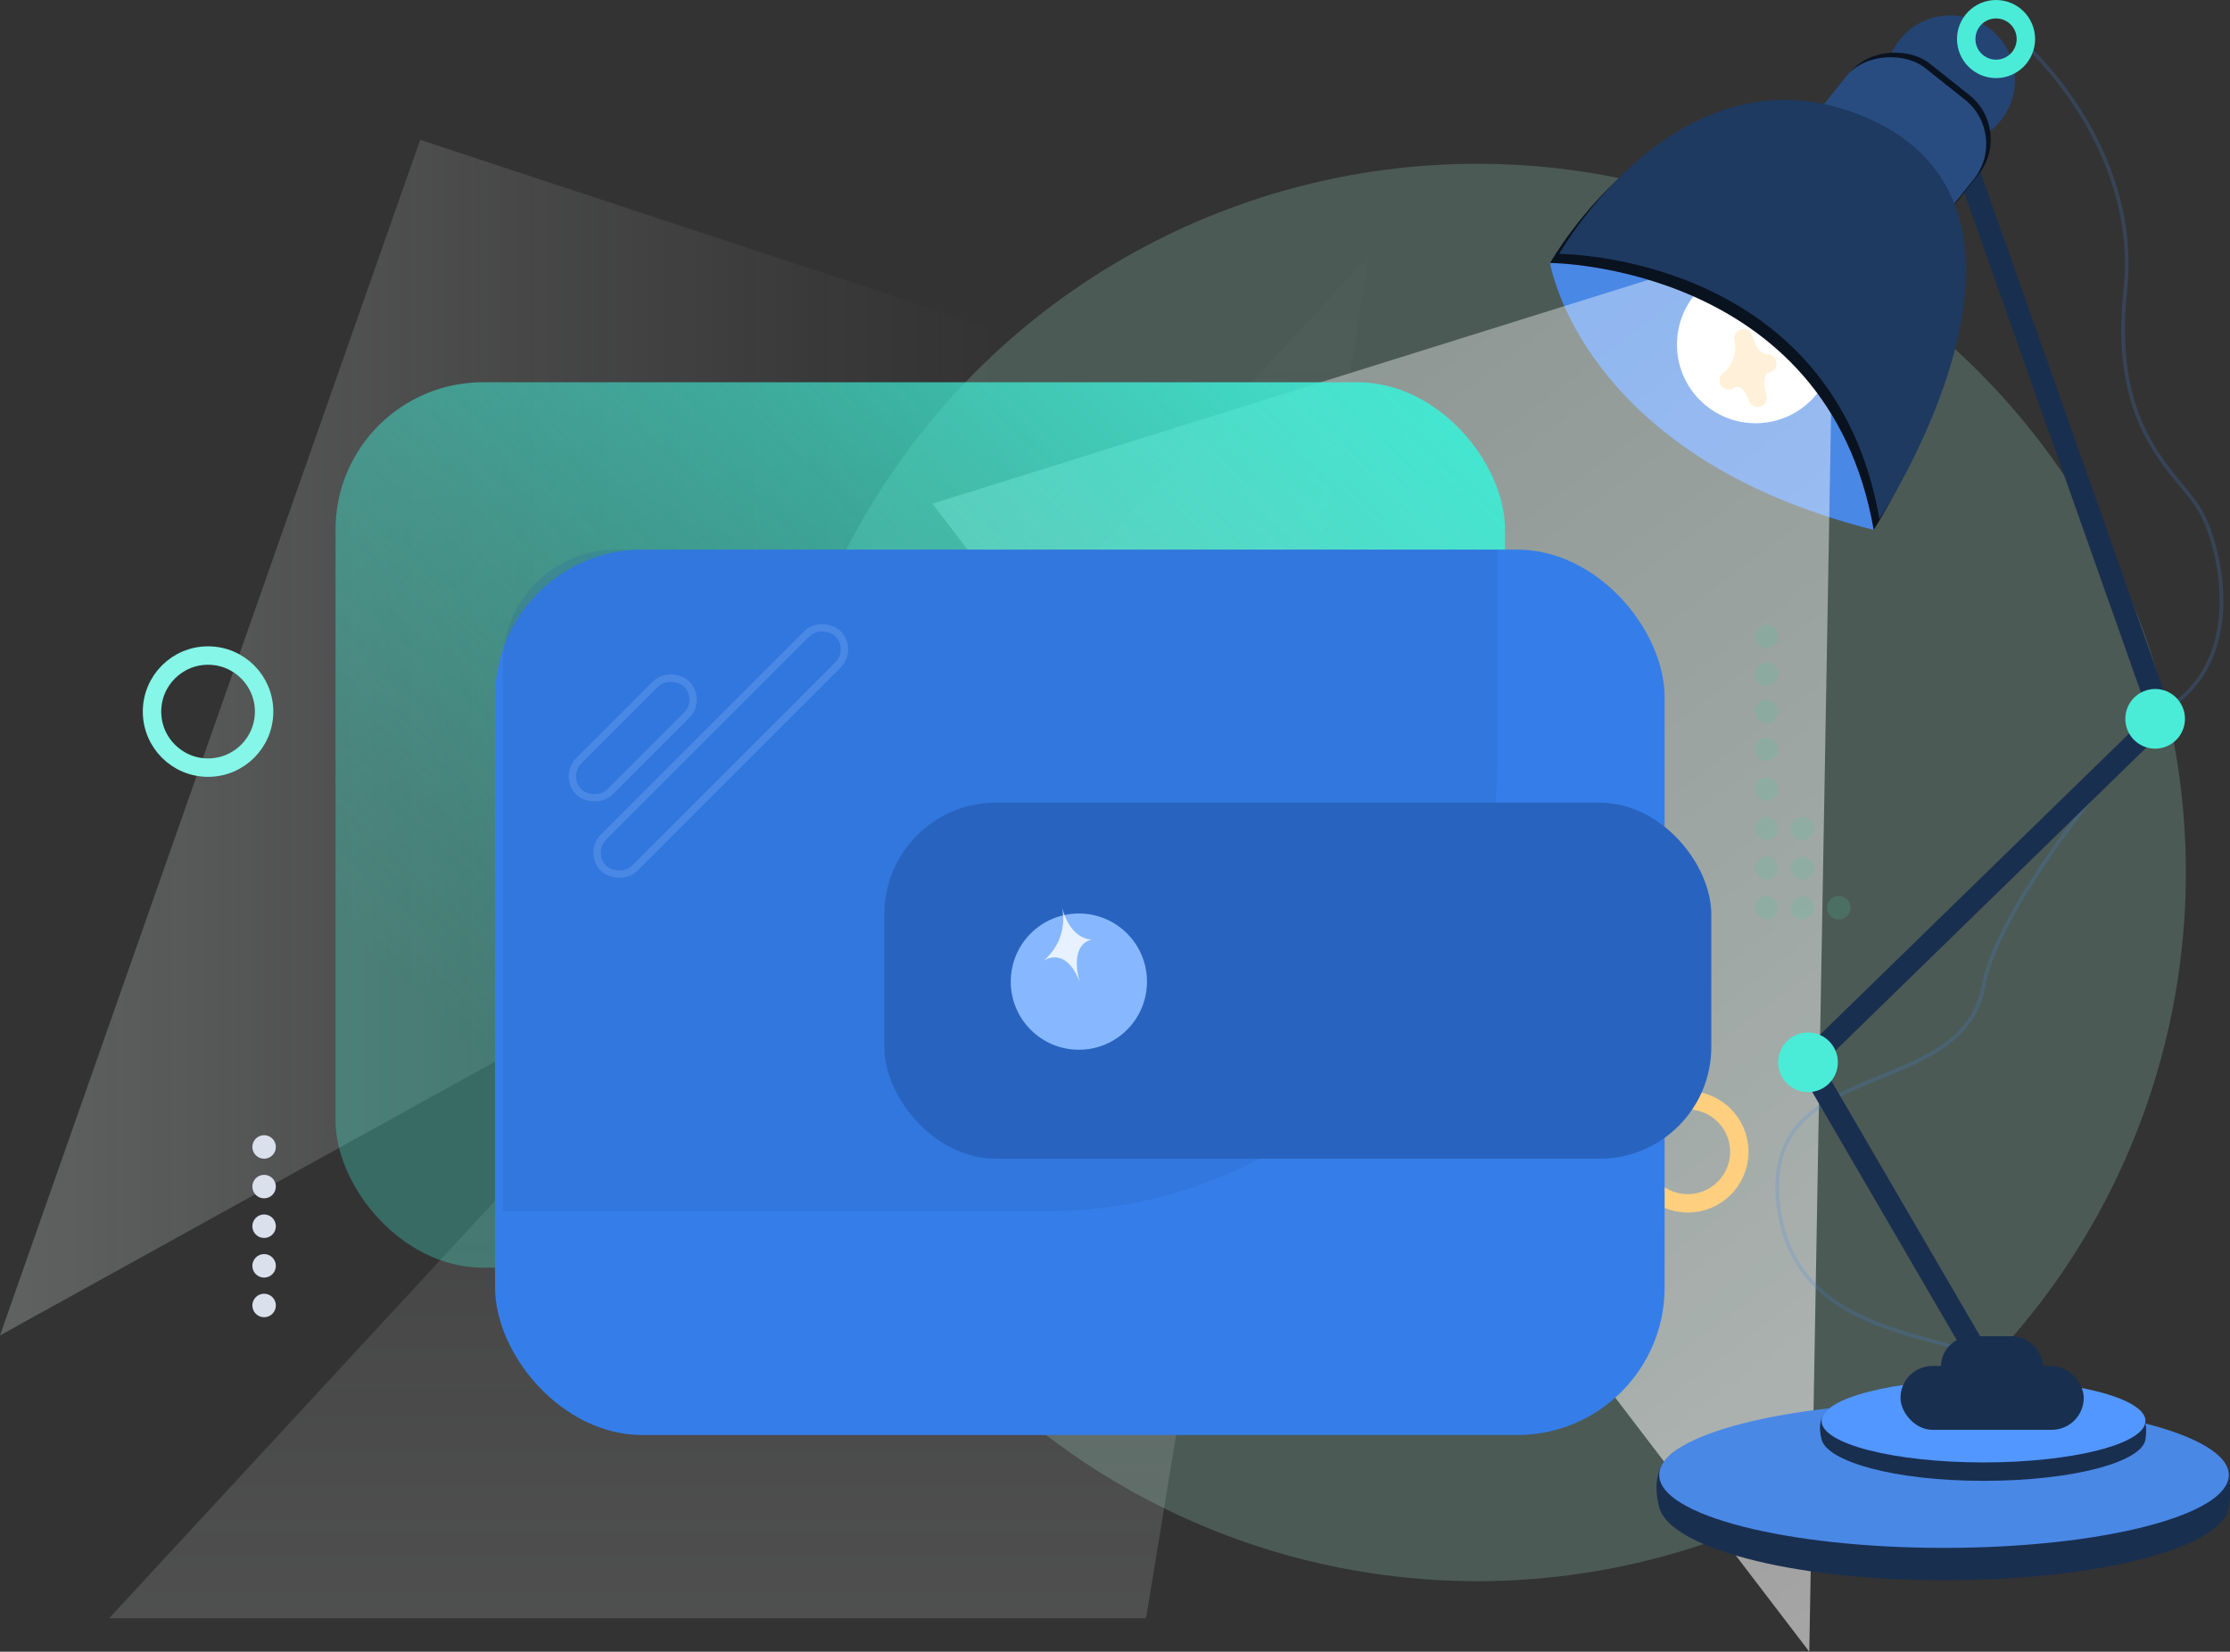 <svg xmlns="http://www.w3.org/2000/svg" xmlns:xlink="http://www.w3.org/1999/xlink" width="605" height="448.099" viewBox="0 0 605 448.099">
  <rect x="0" y="0" width="605" height="448.099" fill="#333333" stroke="none"/>
  <defs>
    <linearGradient id="linear-gradient" x1="-0.35" y1="0.5" x2="0.662" y2="0.5" gradientUnits="objectBoundingBox">
      <stop offset="0" stop-color="#b1b8b8"/>
      <stop offset="0.132" stop-color="#bcc2c3" stop-opacity="0.835"/>
      <stop offset="0.437" stop-color="#d6dada" stop-opacity="0.478"/>
      <stop offset="0.693" stop-color="#e9ebec" stop-opacity="0.22"/>
      <stop offset="0.889" stop-color="#f4f6f6" stop-opacity="0.059"/>
      <stop offset="1" stop-color="#f9fafb" stop-opacity="0"/>
    </linearGradient>
    <linearGradient id="linear-gradient-2" x1="0.5" y1="2.58" x2="0.5" y2="-0.098" xlink:href="#linear-gradient"/>
    <linearGradient id="linear-gradient-3" x1="2.014" y1="3.277" x2="0.108" y2="-0.725" gradientUnits="objectBoundingBox">
      <stop offset="0" stop-color="#fff"/>
      <stop offset="1" stop-color="#fff" stop-opacity="0.22"/>
      <stop offset="1" stop-color="#d6dada" stop-opacity="0.478"/>
      <stop offset="1" stop-color="#f9fafb" stop-opacity="0"/>
    </linearGradient>
    <linearGradient id="linear-gradient-4" x1="1.062" y1="0.038" x2="0.144" y2="0.793" gradientUnits="objectBoundingBox">
      <stop offset="0" stop-color="#3febd4"/>
      <stop offset="0.052" stop-color="#3febd4" stop-opacity="0.953"/>
      <stop offset="0.385" stop-color="#3febd4" stop-opacity="0.675"/>
      <stop offset="0.666" stop-color="#3febd4" stop-opacity="0.471"/>
      <stop offset="0.879" stop-color="#3febd4" stop-opacity="0.345"/>
      <stop offset="1" stop-color="#3febd4" stop-opacity="0.302"/>
    </linearGradient>
  </defs>
  <g id="Group_581" data-name="Group 581" transform="translate(-374.12 -86.5)">
    <path id="Path_698" data-name="Path 698" d="M1531,108.882s31.145,27.657,26.976,66.461,14.469,49.595,20.355,59.895,13.986,44.788-14.588,56.482" transform="translate(-607.258 -10.13)" fill="none" stroke="#4a88e6" stroke-width="1" opacity="0.2"/>
    <circle id="Ellipse_135" data-name="Ellipse 135" cx="192.267" cy="192.267" r="192.267" transform="translate(582.615 130.936)" fill="#adf7de" opacity="0.2"/>
    <path id="Path_699" data-name="Path 699" d="M1267.814,213.5s8.259,52.375,87.8,72.417l13.592-54.488L1324.3,198.233Z" transform="translate(-473.159 -55.657)" fill="#4a88e6"/>
    <g id="Group_576" data-name="Group 576" transform="translate(339.182 125.786)">
      <path id="Path_700" data-name="Path 700" d="M488.12,162.641l-114,324.369L783.964,260.341Z" transform="translate(-339.182 -164)" opacity="0.49" fill="url(#linear-gradient)"/>
      <path id="Path_701" data-name="Path 701" d="M470.777,594.82,812.67,225,752.1,594.82Z" transform="translate(-406.233 -195.081)" opacity="0.49" fill="url(#linear-gradient-2)"/>
      <path id="Path_702" data-name="Path 702" d="M916,274.515,1160.713,198l-6.832,387.968Z" transform="translate(-628.083 -177.155)" fill="url(#linear-gradient-3)"/>
      <circle id="Ellipse_136" data-name="Ellipse 136" cx="15.205" cy="15.205" r="15.205" transform="translate(76.18 138.56)" fill="none" stroke="#85f6e7" stroke-width="5"/>
      <circle id="Ellipse_137" data-name="Ellipse 137" cx="13.979" cy="13.979" r="13.979" transform="translate(478.862 259.217)" fill="none" stroke="#fdcf7f" stroke-width="5"/>
      <g id="Group_571" data-name="Group 571" transform="translate(103.402 268.69)">
        <circle id="Ellipse_138" data-name="Ellipse 138" cx="3.188" cy="3.188" r="3.188" fill="#dae1ed"/>
        <circle id="Ellipse_139" data-name="Ellipse 139" cx="3.188" cy="3.188" r="3.188" transform="translate(0 10.752)" fill="#dae1ed"/>
        <circle id="Ellipse_140" data-name="Ellipse 140" cx="3.188" cy="3.188" r="3.188" transform="translate(0 21.504)" fill="#dae1ed"/>
        <circle id="Ellipse_141" data-name="Ellipse 141" cx="3.188" cy="3.188" r="3.188" transform="translate(0 32.256)" fill="#dae1ed"/>
        <circle id="Ellipse_142" data-name="Ellipse 142" cx="3.188" cy="3.188" r="3.188" transform="translate(0 43.008)" fill="#dae1ed"/>
      </g>
      <g id="Group_572" data-name="Group 572" transform="translate(510.989 130.159)" opacity="0.2">
        <circle id="Ellipse_143" data-name="Ellipse 143" cx="3.188" cy="3.188" r="3.188" transform="translate(0 30.626)" fill="#51c29b"/>
        <circle id="Ellipse_144" data-name="Ellipse 144" cx="3.188" cy="3.188" r="3.188" transform="translate(0 20.417)" fill="#51c29b"/>
        <circle id="Ellipse_145" data-name="Ellipse 145" cx="3.188" cy="3.188" r="3.188" transform="translate(0 10.209)" fill="#51c29b"/>
        <circle id="Ellipse_146" data-name="Ellipse 146" cx="3.188" cy="3.188" r="3.188" fill="#51c29b"/>
        <circle id="Ellipse_147" data-name="Ellipse 147" cx="3.188" cy="3.188" r="3.188" transform="translate(0 41.378)" fill="#51c29b"/>
        <circle id="Ellipse_148" data-name="Ellipse 148" cx="3.188" cy="3.188" r="3.188" transform="translate(0 52.13)" fill="#51c29b"/>
        <circle id="Ellipse_149" data-name="Ellipse 149" cx="3.188" cy="3.188" r="3.188" transform="translate(0 62.882)" fill="#51c29b"/>
        <circle id="Ellipse_150" data-name="Ellipse 150" cx="3.188" cy="3.188" r="3.188" transform="translate(0 73.634)" fill="#51c29b"/>
        <circle id="Ellipse_151" data-name="Ellipse 151" cx="3.188" cy="3.188" r="3.188" transform="translate(9.81 52.13)" fill="#51c29b"/>
        <circle id="Ellipse_152" data-name="Ellipse 152" cx="3.188" cy="3.188" r="3.188" transform="translate(9.81 62.882)" fill="#51c29b"/>
        <circle id="Ellipse_153" data-name="Ellipse 153" cx="3.188" cy="3.188" r="3.188" transform="translate(9.81 73.634)" fill="#51c29b"/>
        <circle id="Ellipse_154" data-name="Ellipse 154" cx="3.188" cy="3.188" r="3.188" transform="translate(19.619 73.634)" fill="#51c29b"/>
      </g>
      <g id="Group_575" data-name="Group 575" transform="translate(125.964 64.419)">
        <rect id="Rectangle_333" data-name="Rectangle 333" width="317.292" height="240.213" rx="40" fill="url(#linear-gradient-4)"/>
        <rect id="Rectangle_334" data-name="Rectangle 334" width="317.292" height="240.213" rx="40" transform="translate(43.291 45.403)" fill="#357ee9"/>
        <path id="Path_703" data-name="Path 703" d="M958.346,387.908v57.841A121.657,121.657,0,0,1,836.688,567.408H688.569V418.613a30.794,30.794,0,0,1,30.7-30.7Z" transform="translate(-643.166 -342.505)" fill="#255cb0" opacity="0.2"/>
        <rect id="Rectangle_335" data-name="Rectangle 335" width="224.374" height="96.613" rx="30.312" transform="translate(148.879 114.035)" fill="#2864bf"/>
        <circle id="Ellipse_155" data-name="Ellipse 155" cx="18.478" cy="18.478" r="18.478" transform="translate(183.195 144.128)" fill="#87b8ff"/>
        <path id="Path_704" data-name="Path 704" d="M992.657,586a14.714,14.714,0,0,1-5.037,14.359s6.07-4.287,9.862,5.935c0,0-3.3-10.057,3.3-11.706C1000.78,594.589,995.174,595.083,992.657,586Z" transform="translate(-795.539 -443.437)" fill="#fff" opacity="0.8"/>
        <g id="Group_574" data-name="Group 574" transform="translate(61.783 63.998)">
          <g id="Group_573" data-name="Group 573" transform="translate(0 0)">
            <rect id="Rectangle_336" data-name="Rectangle 336" width="89.968" height="11.951" rx="5.975" transform="translate(6.703 63.617) rotate(-45)" fill="none" stroke="#4a88e6" stroke-width="2"/>
            <rect id="Rectangle_337" data-name="Rectangle 337" width="41.385" height="11.951" rx="5.975" transform="translate(0 42.918) rotate(-45)" fill="none" stroke="#4a88e6" stroke-width="2"/>
          </g>
        </g>
      </g>
    </g>
    <path id="Path_705" data-name="Path 705" d="M1493.36,489.344s-39.459,44.071-43.974,68.743c-5.832,31.876-61.883,18.262-55.424,60.819s63.762,29.919,67.686,50.519-.915,32.163,5.886,25.5" transform="translate(-537.171 -203.984)" fill="none" stroke="#4a88e6" stroke-width="1" opacity="0.2"/>
    <g id="Group_580" data-name="Group 580" transform="translate(823.529 89)">
      <path id="Path_706" data-name="Path 706" d="M1451.334,163.72,1506.292,319.2l-95.981,93.54,53.31,91.506" transform="translate(-1369.293 -127.072)" fill="none" stroke="#192f4f" stroke-width="6"/>
      <g id="Group_577" data-name="Group 577" transform="translate(17.985 1.664)">
        <circle id="Ellipse_156" data-name="Ellipse 156" cx="17.536" cy="17.536" r="17.536" transform="translate(44.213)" fill="#244473"/>
        <rect id="Rectangle_338" data-name="Rectangle 338" width="68.892" height="44.467" rx="15.323" transform="translate(1.226 57.43) rotate(-51.513)" fill="#09121f"/>
        <rect id="Rectangle_339" data-name="Rectangle 339" width="68.892" height="44.467" rx="15.323" transform="translate(0 58.656) rotate(-51.513)" fill="#294c80"/>
      </g>
      <circle id="Ellipse_157" data-name="Ellipse 157" cx="8.093" cy="8.093" r="8.093" transform="translate(127.19 184.42)" fill="#4aecd7"/>
      <circle id="Ellipse_158" data-name="Ellipse 158" cx="8.093" cy="8.093" r="8.093" transform="translate(84.028)" fill="none" stroke="#4aecd7" stroke-width="5"/>
      <circle id="Ellipse_159" data-name="Ellipse 159" cx="8.093" cy="8.093" r="8.093" transform="translate(33.018 277.61)" fill="#4aecd7"/>
      <g id="Group_578" data-name="Group 578" transform="translate(0 377.895)">
        <path id="Path_707" data-name="Path 707" d="M1481.952,895.825c-1.613,10.792-34.592,19.772-77.263,19.772s-74.572-9.209-77.264-19.772c-6.83-26.8,34.592-19.772,77.264-19.772S1486.22,867.266,1481.952,895.825Z" transform="translate(-1326.682 -867.266)" fill="#192f4f"/>
        <ellipse id="Ellipse_160" data-name="Ellipse 160" cx="77.264" cy="19.772" rx="77.264" ry="19.772" transform="translate(0.742)" fill="#4a88e6"/>
      </g>
      <g id="Group_579" data-name="Group 579" transform="translate(44.355 371.762)">
        <path id="Path_708" data-name="Path 708" d="M1505.42,867.639c-.918,6.138-19.674,11.245-43.942,11.245s-42.411-5.238-43.942-11.245c-3.885-15.243,19.674-11.245,43.942-11.245S1507.848,851.4,1505.42,867.639Z" transform="translate(-1417.114 -851.397)" fill="#192f4f"/>
        <ellipse id="Ellipse_161" data-name="Ellipse 161" cx="43.942" cy="11.245" rx="43.942" ry="11.245" transform="translate(0.422)" fill="#5297ff"/>
      </g>
      <rect id="Rectangle_340" data-name="Rectangle 340" width="49.714" height="17.331" rx="8.665" transform="translate(66.195 368.077)" fill="#192f4f"/>
      <rect id="Rectangle_341" data-name="Rectangle 341" width="27.782" height="16.659" rx="8.329" transform="translate(77.161 360.011)" fill="#192f4f"/>
    </g>
    <circle id="Ellipse_162" data-name="Ellipse 162" cx="21.336" cy="21.336" r="21.336" transform="translate(829.08 158.648)" fill="#fff"/>
    <path id="Path_709" data-name="Path 709" d="M1355.612,258.363c-12.526-72.024-87.8-72.417-87.8-72.417s32.9-58.28,82.9-37.185C1410.1,173.813,1355.612,258.363,1355.612,258.363Z" transform="translate(-473.159 -28.105)" fill="#09121f"/>
    <path id="Path_710" data-name="Path 710" d="M1359.72,252.872c-12.526-72.024-86.906-71.926-86.906-71.926s32.9-58.28,82.9-37.185C1415.1,168.813,1359.72,252.872,1359.72,252.872Z" transform="translate(-475.706 -25.558)" fill="#1e3a61"/>
    <path id="Path_711" data-name="Path 711" d="M1370.661,270.986a11.708,11.708,0,0,1-4.008,11.425s4.83-3.411,7.847,4.722c0,0-2.624-8,2.624-9.314C1377.123,277.82,1372.663,278.213,1370.661,270.986Z" transform="translate(-523.52 -92.726)" fill="none" stroke="#fdcf7f" stroke-linejoin="round" stroke-width="5" opacity="0.3"/>
  </g>
</svg>
